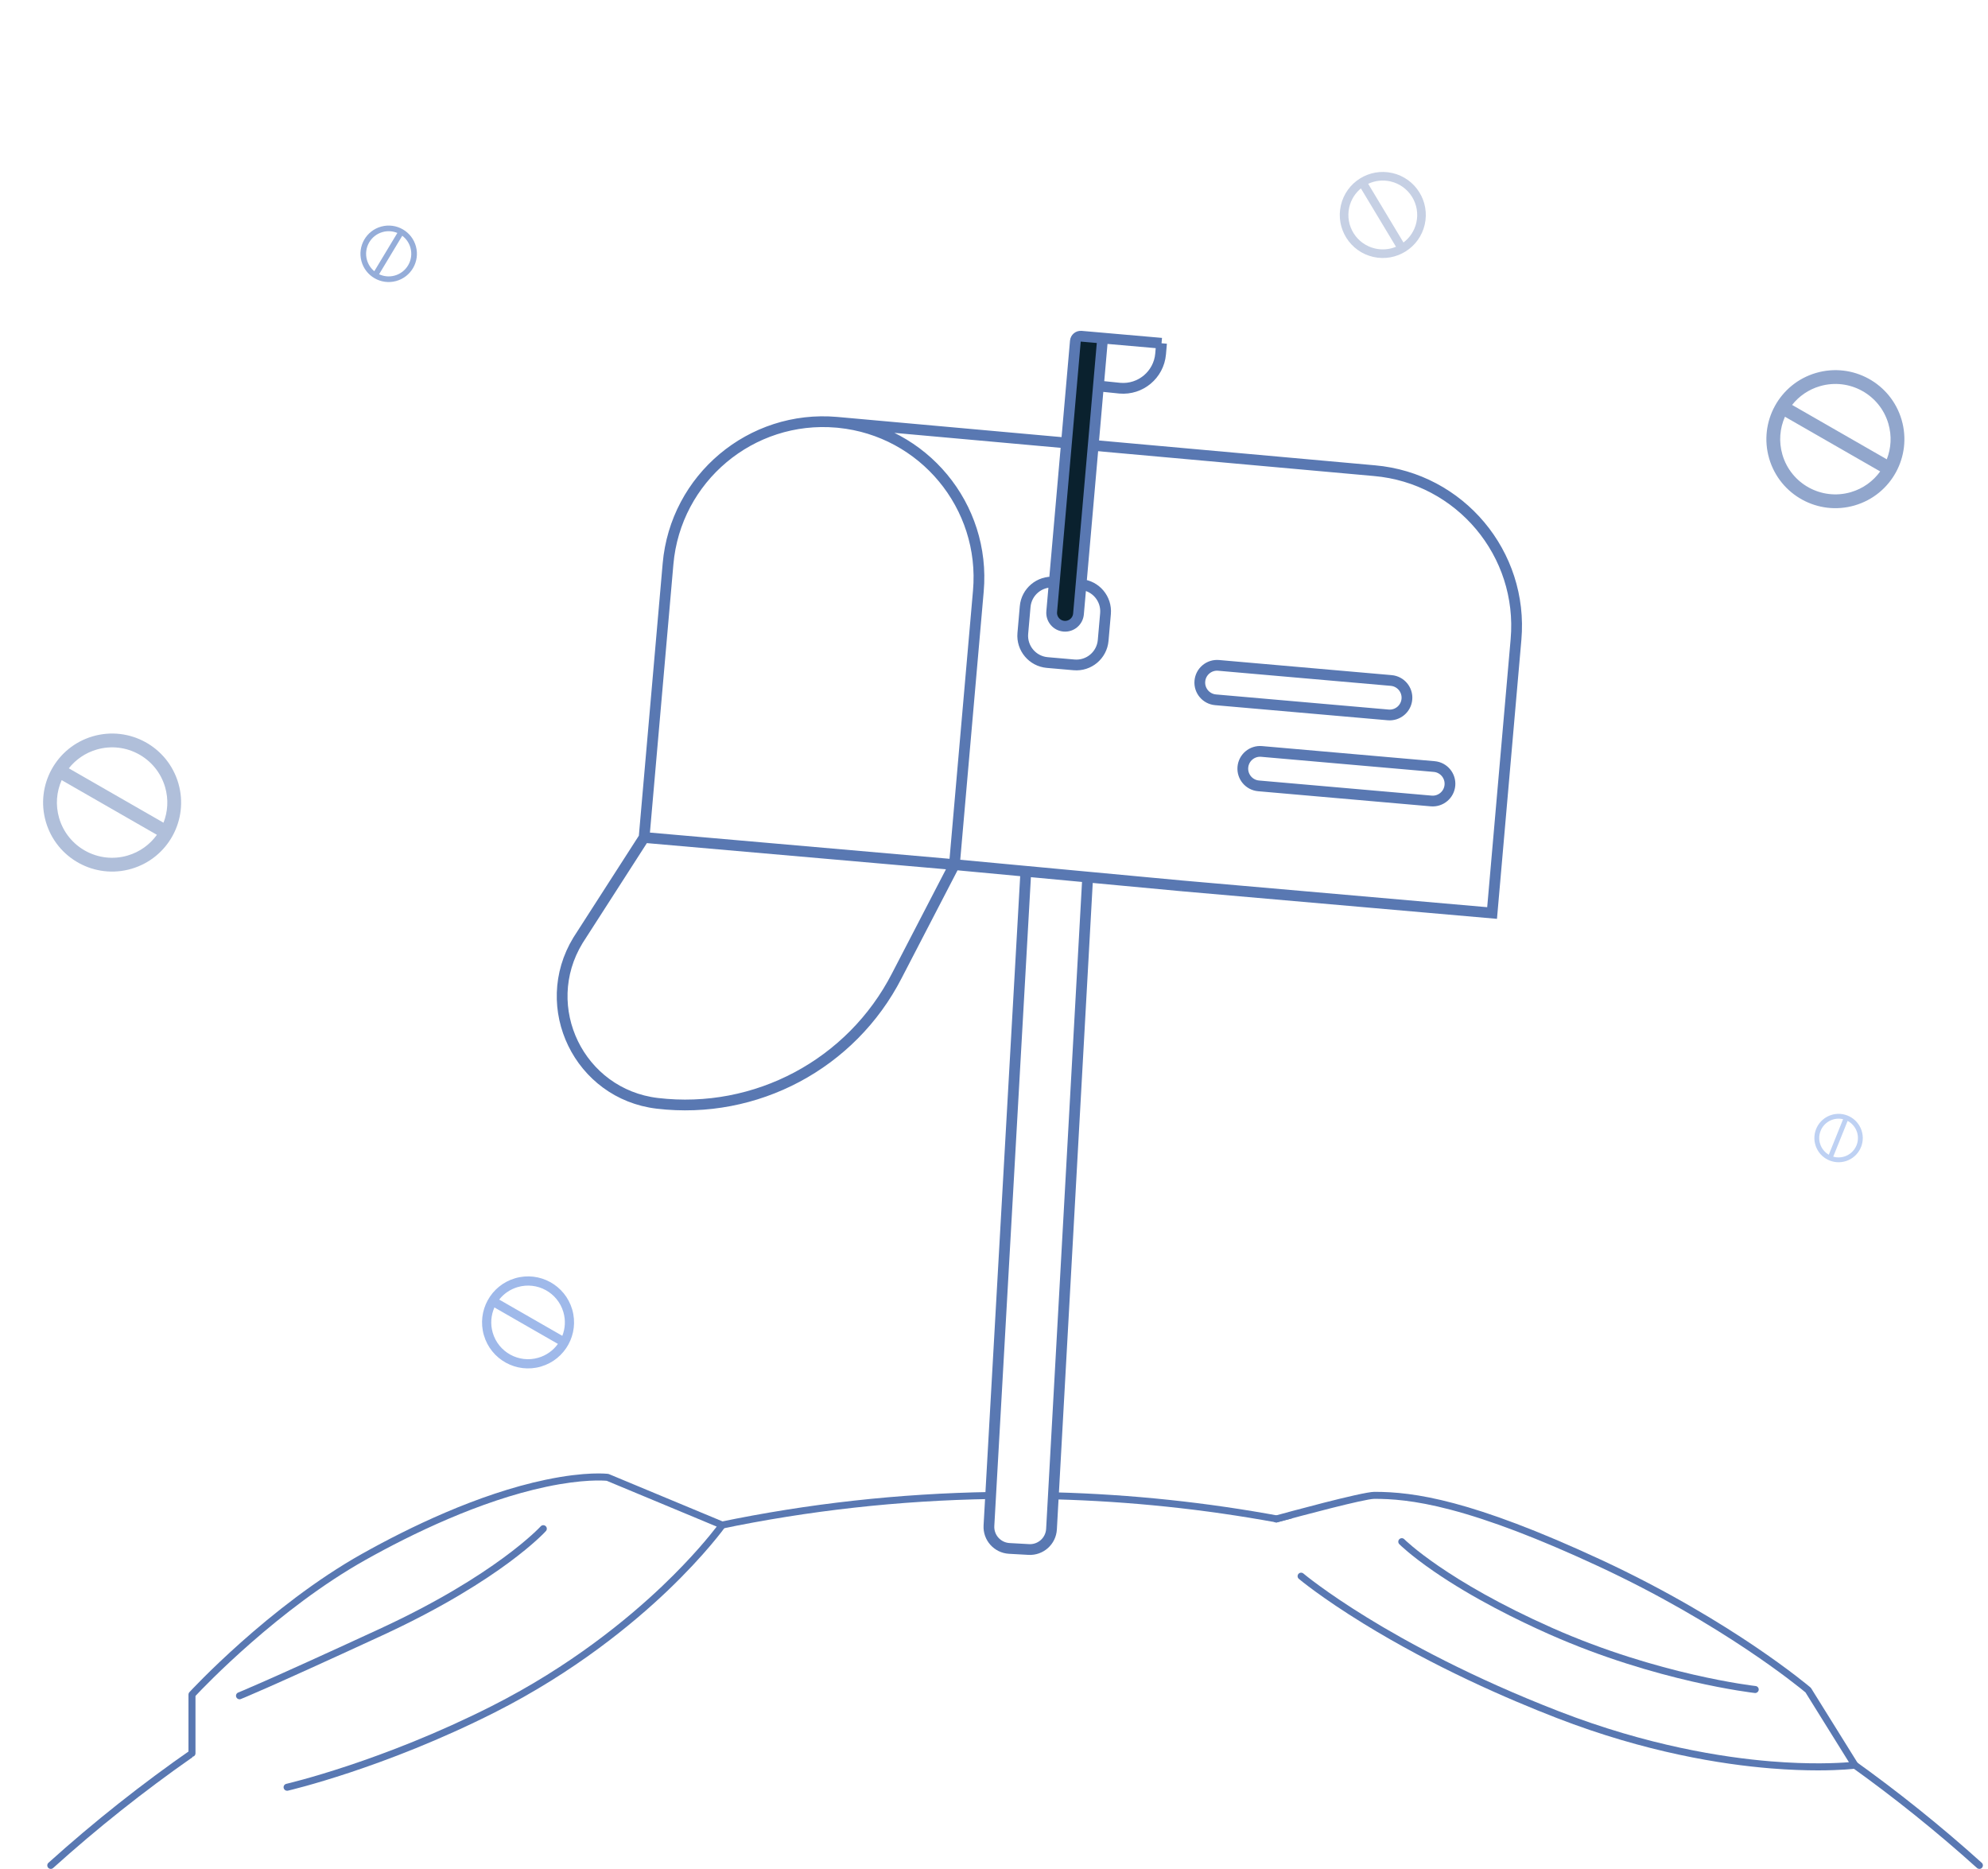 <svg width="383" height="360" viewBox="0 0 383 360" fill="none" xmlns="http://www.w3.org/2000/svg">
<g clip-path="url(#clip0_1223_4807)">
<path fill-rule="evenodd" clip-rule="evenodd" d="M104.214 263.237C99.515 264.608 94.596 261.909 93.226 257.211C91.856 252.513 94.554 247.593 99.252 246.223C103.95 244.853 108.87 247.551 110.24 252.249C111.61 256.948 108.912 261.867 104.214 263.237ZM103.718 261.536C99.959 262.632 96.023 260.474 94.927 256.715C94.439 255.039 94.597 253.329 95.255 251.85L107.486 258.873C106.594 260.113 105.297 261.075 103.718 261.536ZM96.172 250.333L108.334 257.317C108.887 255.908 108.995 254.311 108.539 252.746C107.443 248.987 103.507 246.828 99.748 247.924C98.278 248.353 97.053 249.216 96.172 250.333Z" fill="#7097E0" fill-opacity="0.67"/>
</g>
<g clip-path="url(#clip1_1223_4807)">
<path fill-rule="evenodd" clip-rule="evenodd" d="M357.32 97.356C350.273 99.411 342.894 95.364 340.838 88.317C338.783 81.269 342.83 73.89 349.878 71.835C356.925 69.779 364.305 73.826 366.36 80.874C368.415 87.922 364.368 95.301 357.32 97.356ZM356.576 94.804C350.938 96.448 345.035 93.21 343.391 87.572C342.658 85.059 342.895 82.493 343.882 80.275L362.228 90.81C360.891 92.67 358.946 94.113 356.576 94.804ZM345.257 77.999L363.501 88.475C364.33 86.362 364.493 83.967 363.808 81.618C362.164 75.98 356.26 72.743 350.622 74.387C348.417 75.03 346.579 76.324 345.257 77.999Z" fill="#5978B2" fill-opacity="0.66"/>
</g>
<g clip-path="url(#clip2_1223_4807)">
<path fill-rule="evenodd" clip-rule="evenodd" d="M25.32 167.356C18.273 169.411 10.894 165.364 8.838 158.317C6.783 151.269 10.83 143.89 17.878 141.835C24.925 139.779 32.305 143.826 34.36 150.874C36.415 157.922 32.368 165.301 25.32 167.356ZM24.576 164.804C18.938 166.448 13.035 163.21 11.39 157.572C10.658 155.059 10.895 152.493 11.882 150.275L30.229 160.81C28.891 162.67 26.946 164.113 24.576 164.804ZM13.257 147.999L31.5 158.475C32.331 156.361 32.493 153.967 31.808 151.618C30.164 145.98 24.26 142.743 18.622 144.387C16.417 145.03 14.579 146.324 13.257 147.999Z" fill="#5978B2" fill-opacity="0.47"/>
</g>
<g clip-path="url(#clip3_1223_4807)">
<path fill-rule="evenodd" clip-rule="evenodd" d="M358.466 217.308C359.52 219.657 358.471 222.415 356.123 223.47C353.774 224.525 351.016 223.476 349.961 221.127C348.906 218.779 349.955 216.02 352.304 214.965C354.652 213.911 357.411 214.96 358.466 217.308ZM357.615 217.69C358.459 219.569 357.62 221.776 355.741 222.62C354.903 222.996 354.001 223.037 353.183 222.802L355.955 215.92C356.665 216.295 357.261 216.901 357.615 217.69ZM352.326 222.434L355.082 215.591C354.308 215.405 353.468 215.464 352.686 215.816C350.807 216.66 349.968 218.867 350.812 220.745C351.141 221.48 351.68 222.056 352.326 222.434Z" fill="#AFC6F1" fill-opacity="0.81"/>
</g>
<g clip-path="url(#clip4_1223_4807)">
<path fill-rule="evenodd" clip-rule="evenodd" d="M80.134 47.476C80.915 50.377 79.196 53.36 76.296 54.141C73.395 54.921 70.412 53.203 69.631 50.302C68.851 47.402 70.569 44.418 73.47 43.638C76.37 42.857 79.354 44.576 80.134 47.476ZM79.084 47.759C79.708 50.079 78.333 52.466 76.013 53.09C74.979 53.369 73.931 53.25 73.033 52.827L77.499 45.413C78.248 45.976 78.822 46.784 79.084 47.759ZM72.113 52.245L76.554 44.872C75.697 44.515 74.719 44.428 73.752 44.688C71.432 45.312 70.057 47.699 70.682 50.02C70.926 50.927 71.439 51.69 72.113 52.245Z" fill="#95ADD9"/>
</g>
<path fill-rule="evenodd" clip-rule="evenodd" d="M268.248 33.331C272.71 34.349 275.502 38.792 274.483 43.254C273.465 47.715 269.022 50.507 264.56 49.489C260.098 48.47 257.307 44.027 258.325 39.566C259.343 35.104 263.786 32.312 268.248 33.331ZM267.879 34.946C271.449 35.761 273.682 39.315 272.867 42.885C272.504 44.476 271.597 45.802 270.386 46.71L263.589 35.407C264.882 34.8 266.379 34.604 267.879 34.946ZM268.947 47.533L262.188 36.293C261.095 37.192 260.28 38.447 259.941 39.934C259.126 43.504 261.359 47.058 264.929 47.873C266.325 48.191 267.718 48.044 268.947 47.533Z" fill="#5978B2" fill-opacity="0.34"/>
<path fill-rule="evenodd" clip-rule="evenodd" d="M380.887 359.828C381.017 359.945 381.179 360.002 381.339 360.002C381.523 360.002 381.708 359.927 381.841 359.779C382.093 359.502 382.071 359.074 381.793 358.825C373.932 351.745 365.64 345.092 357.013 338.938L356.569 340.28C365.031 346.336 373.168 352.875 380.887 359.828ZM245.916 293.265L248.951 292.464C248.247 292.327 247.543 292.193 246.838 292.062C232.551 289.403 218.026 287.866 203.332 287.466V288.816C217.711 289.209 231.928 290.697 245.916 293.265Z" fill="#5978B2"/>
<path fill-rule="evenodd" clip-rule="evenodd" d="M10.238 359.828C18.72 352.187 27.708 345.046 37.078 338.496V336.85C27.383 343.577 18.09 350.936 9.332 358.825C9.056 359.074 9.034 359.502 9.283 359.779C9.533 360.055 9.96 360.077 10.238 359.828ZM190.902 287.398C173.187 287.687 155.709 289.624 138.591 293.184L138.721 294.535C155.796 290.974 173.231 289.037 190.902 288.748V287.398Z" fill="#5978B2"/>
<path d="M55.311 344.948C55.003 344.948 54.725 344.735 54.652 344.423C54.569 344.06 54.796 343.698 55.161 343.615C55.341 343.574 73.534 339.348 94.729 328.636C109.896 320.971 121.024 311.782 127.686 305.425C133.37 300.002 136.848 295.677 138.082 294.063L116.897 285.243C116.293 285.184 112.349 284.892 105.259 286.391C92.384 289.116 79.224 295.545 70.452 300.46C53.724 309.833 39.408 324.82 37.661 326.683V337.734C37.661 338.107 37.359 338.408 36.986 338.408C36.613 338.408 36.311 338.107 36.311 337.734V326.418C36.311 326.25 36.374 326.086 36.489 325.962C36.641 325.798 51.835 309.345 69.793 299.283C78.681 294.304 92.019 287.791 105.093 285.046C112.973 283.391 116.99 283.889 117.159 283.912C117.217 283.92 117.276 283.934 117.331 283.958L139.406 293.149C139.596 293.228 139.738 293.388 139.795 293.587C139.851 293.783 139.815 293.996 139.695 294.164C139.659 294.217 135.923 299.435 128.623 306.402C121.893 312.821 110.658 322.099 95.344 329.842C73.99 340.633 55.649 344.891 55.465 344.931C55.414 344.944 55.364 344.948 55.313 344.948H55.311Z" fill="#5978B2"/>
<path d="M46.144 327.328C45.874 327.328 45.619 327.166 45.513 326.898C45.377 326.552 45.55 326.159 45.896 326.023C45.941 326.005 50.645 324.148 73.125 313.774C95.5 303.448 104.084 294.11 104.169 294.016C104.418 293.739 104.846 293.717 105.123 293.968C105.401 294.217 105.423 294.644 105.174 294.922C105.085 295.019 102.957 297.365 97.993 301.028C93.436 304.39 85.524 309.544 73.695 315.001C51.136 325.412 46.575 327.21 46.393 327.283C46.312 327.316 46.229 327.33 46.148 327.33L46.144 327.328Z" fill="#5978B2"/>
<path d="M350.235 341.023C347.762 341.023 344.697 340.928 341.112 340.636C331.796 339.879 317.093 337.582 299.942 330.941C290.491 327.283 276.353 321.155 262.676 312.74C254.479 307.698 250.272 304.169 250.231 304.132C249.945 303.891 249.911 303.466 250.15 303.18C250.391 302.895 250.817 302.86 251.103 303.099C251.143 303.134 255.296 306.616 263.42 311.609C270.917 316.218 283.423 323.093 300.433 329.679C317.412 336.253 331.96 338.532 341.175 339.285C348.749 339.905 354.059 339.624 356.208 339.449L347.837 326.004C346.629 324.994 331.703 312.72 307.766 301.624C296.421 296.366 287.14 292.823 279.398 290.793C272.385 288.953 267.905 288.718 264.786 288.718C262.921 288.718 250.634 291.99 246.056 293.252C245.695 293.351 245.324 293.141 245.225 292.78C245.125 292.421 245.336 292.049 245.697 291.949C247.4 291.481 262.398 287.367 264.786 287.367C272.415 287.367 283.557 288.915 308.333 300.401C321.415 306.464 331.711 312.837 338.045 317.113C344.918 321.754 348.753 325.012 348.79 325.044C348.842 325.089 348.889 325.141 348.925 325.2L357.929 339.66C358.05 339.854 358.064 340.1 357.965 340.306C357.866 340.515 357.669 340.657 357.44 340.687C357.28 340.707 354.736 341.023 350.235 341.023Z" fill="#5978B2"/>
<path d="M338.154 326.12C338.13 326.12 338.105 326.12 338.081 326.116C337.894 326.096 319.148 323.979 298.48 314.808C292.521 312.165 283.82 307.913 276.221 302.674C271.65 299.524 269.664 297.529 269.583 297.445C269.322 297.18 269.324 296.753 269.589 296.491C269.855 296.23 270.282 296.232 270.544 296.497C270.641 296.595 278.633 304.525 299.027 313.575C319.493 322.656 338.04 324.753 338.225 324.773C338.596 324.813 338.863 325.146 338.823 325.516C338.784 325.863 338.492 326.118 338.152 326.118L338.154 326.12Z" fill="#5978B2"/>
<path d="M197.635 167.835L190.526 293.886C190.397 296.178 192.152 298.14 194.444 298.267L198.2 298.476C200.491 298.603 202.451 296.849 202.578 294.558L209.547 168.948M197.635 167.835L183.876 166.55M197.635 167.835L209.547 168.948M209.547 168.948L227.674 170.641M183.876 166.55L188.486 113.85C189.919 97.468 177.904 83.01 161.587 81.378M183.876 166.55L124.09 161.32M183.876 166.55L172.773 187.965C164.03 204.986 145.63 214.781 126.627 212.53C111.617 210.751 103.486 194.032 111.355 181.126L124.09 161.32M183.876 166.55L227.674 170.641M124.09 161.32L128.701 108.62C130.146 92.111 144.7 79.898 161.209 81.343C161.335 81.354 161.461 81.365 161.587 81.378M227.674 170.641L287.459 175.872L292.07 123.172C293.514 106.663 281.302 92.108 264.793 90.664L205.404 85.32L161.587 81.378M161.209 81.344L161.587 81.378" stroke="#5978B2" stroke-width="2.072"/>
<path d="M234.765 128.17L268.022 131.08C269.853 131.24 271.208 132.854 271.047 134.685C270.887 136.517 269.273 137.871 267.442 137.711L234.185 134.801C232.354 134.641 230.999 133.027 231.16 131.196C231.32 129.365 232.934 128.01 234.765 128.17Z" stroke="#5978B2" stroke-width="2.072"/>
<path d="M243.052 144.748L276.309 147.658C278.14 147.818 279.494 149.432 279.334 151.264C279.174 153.095 277.56 154.449 275.728 154.289L242.472 151.379C240.64 151.219 239.286 149.605 239.446 147.774C239.606 145.943 241.221 144.588 243.052 144.748Z" stroke="#5978B2" stroke-width="2.072"/>
<path d="M211.394 65.037L208.299 64.766C207.729 64.716 207.226 65.137 207.176 65.707L203.114 112.143L202.617 117.819C202.493 119.244 203.547 120.5 204.971 120.624C206.396 120.749 207.652 119.695 207.777 118.27L208.273 112.595L211.619 74.35L212.426 65.127L211.394 65.037Z" fill="#0A212E"/>
<path d="M212.426 65.127L208.299 64.766M212.426 65.127L207.777 118.27M212.426 65.127L211.619 74.35M212.426 65.127L211.394 65.037M212.426 65.127L223.777 66.12M202.617 117.819L207.176 65.707M202.617 117.819C202.493 119.244 203.547 120.5 204.971 120.624C206.396 120.749 207.652 119.695 207.777 118.27M202.617 117.819L203.114 112.143M207.777 118.27L208.273 112.595M208.299 64.766C207.729 64.716 207.226 65.137 207.176 65.707M208.299 64.766L211.394 65.037M207.176 65.707L203.114 112.143M208.273 112.595C211.123 112.844 213.231 115.356 212.982 118.206L212.53 123.365C212.281 126.215 209.769 128.323 206.919 128.073L201.76 127.622C198.91 127.373 196.802 124.861 197.052 122.011L197.503 116.851C197.752 114.002 200.264 111.894 203.114 112.143M208.273 112.595L211.619 74.35M211.394 65.037L223.777 66.12M223.777 66.12L223.597 68.184C223.248 72.173 219.731 75.124 215.741 74.775L211.619 74.35" stroke="#5978B2" stroke-width="2.072"/>
<defs>
<clipPath id="clip0_1223_4807">
<rect width="22.154" height="22.154" fill="white" transform="translate(109.268 241) rotate(73.742)"/>
</clipPath>
<clipPath id="clip1_1223_4807">
<rect width="33.231" height="33.231" fill="white" transform="translate(364.902 64) rotate(73.742)"/>
</clipPath>
<clipPath id="clip2_1223_4807">
<rect width="33.231" height="33.231" fill="white" transform="translate(32.902 134) rotate(73.742)"/>
</clipPath>
<clipPath id="clip3_1223_4807">
<rect width="12.43" height="12.43" fill="white" transform="translate(346 216.094) rotate(-24.183)"/>
</clipPath>
<clipPath id="clip4_1223_4807">
<rect width="14.502" height="14.502" fill="white" transform="translate(66 43.77) rotate(-15.06)"/>
</clipPath>
</defs>
</svg>
